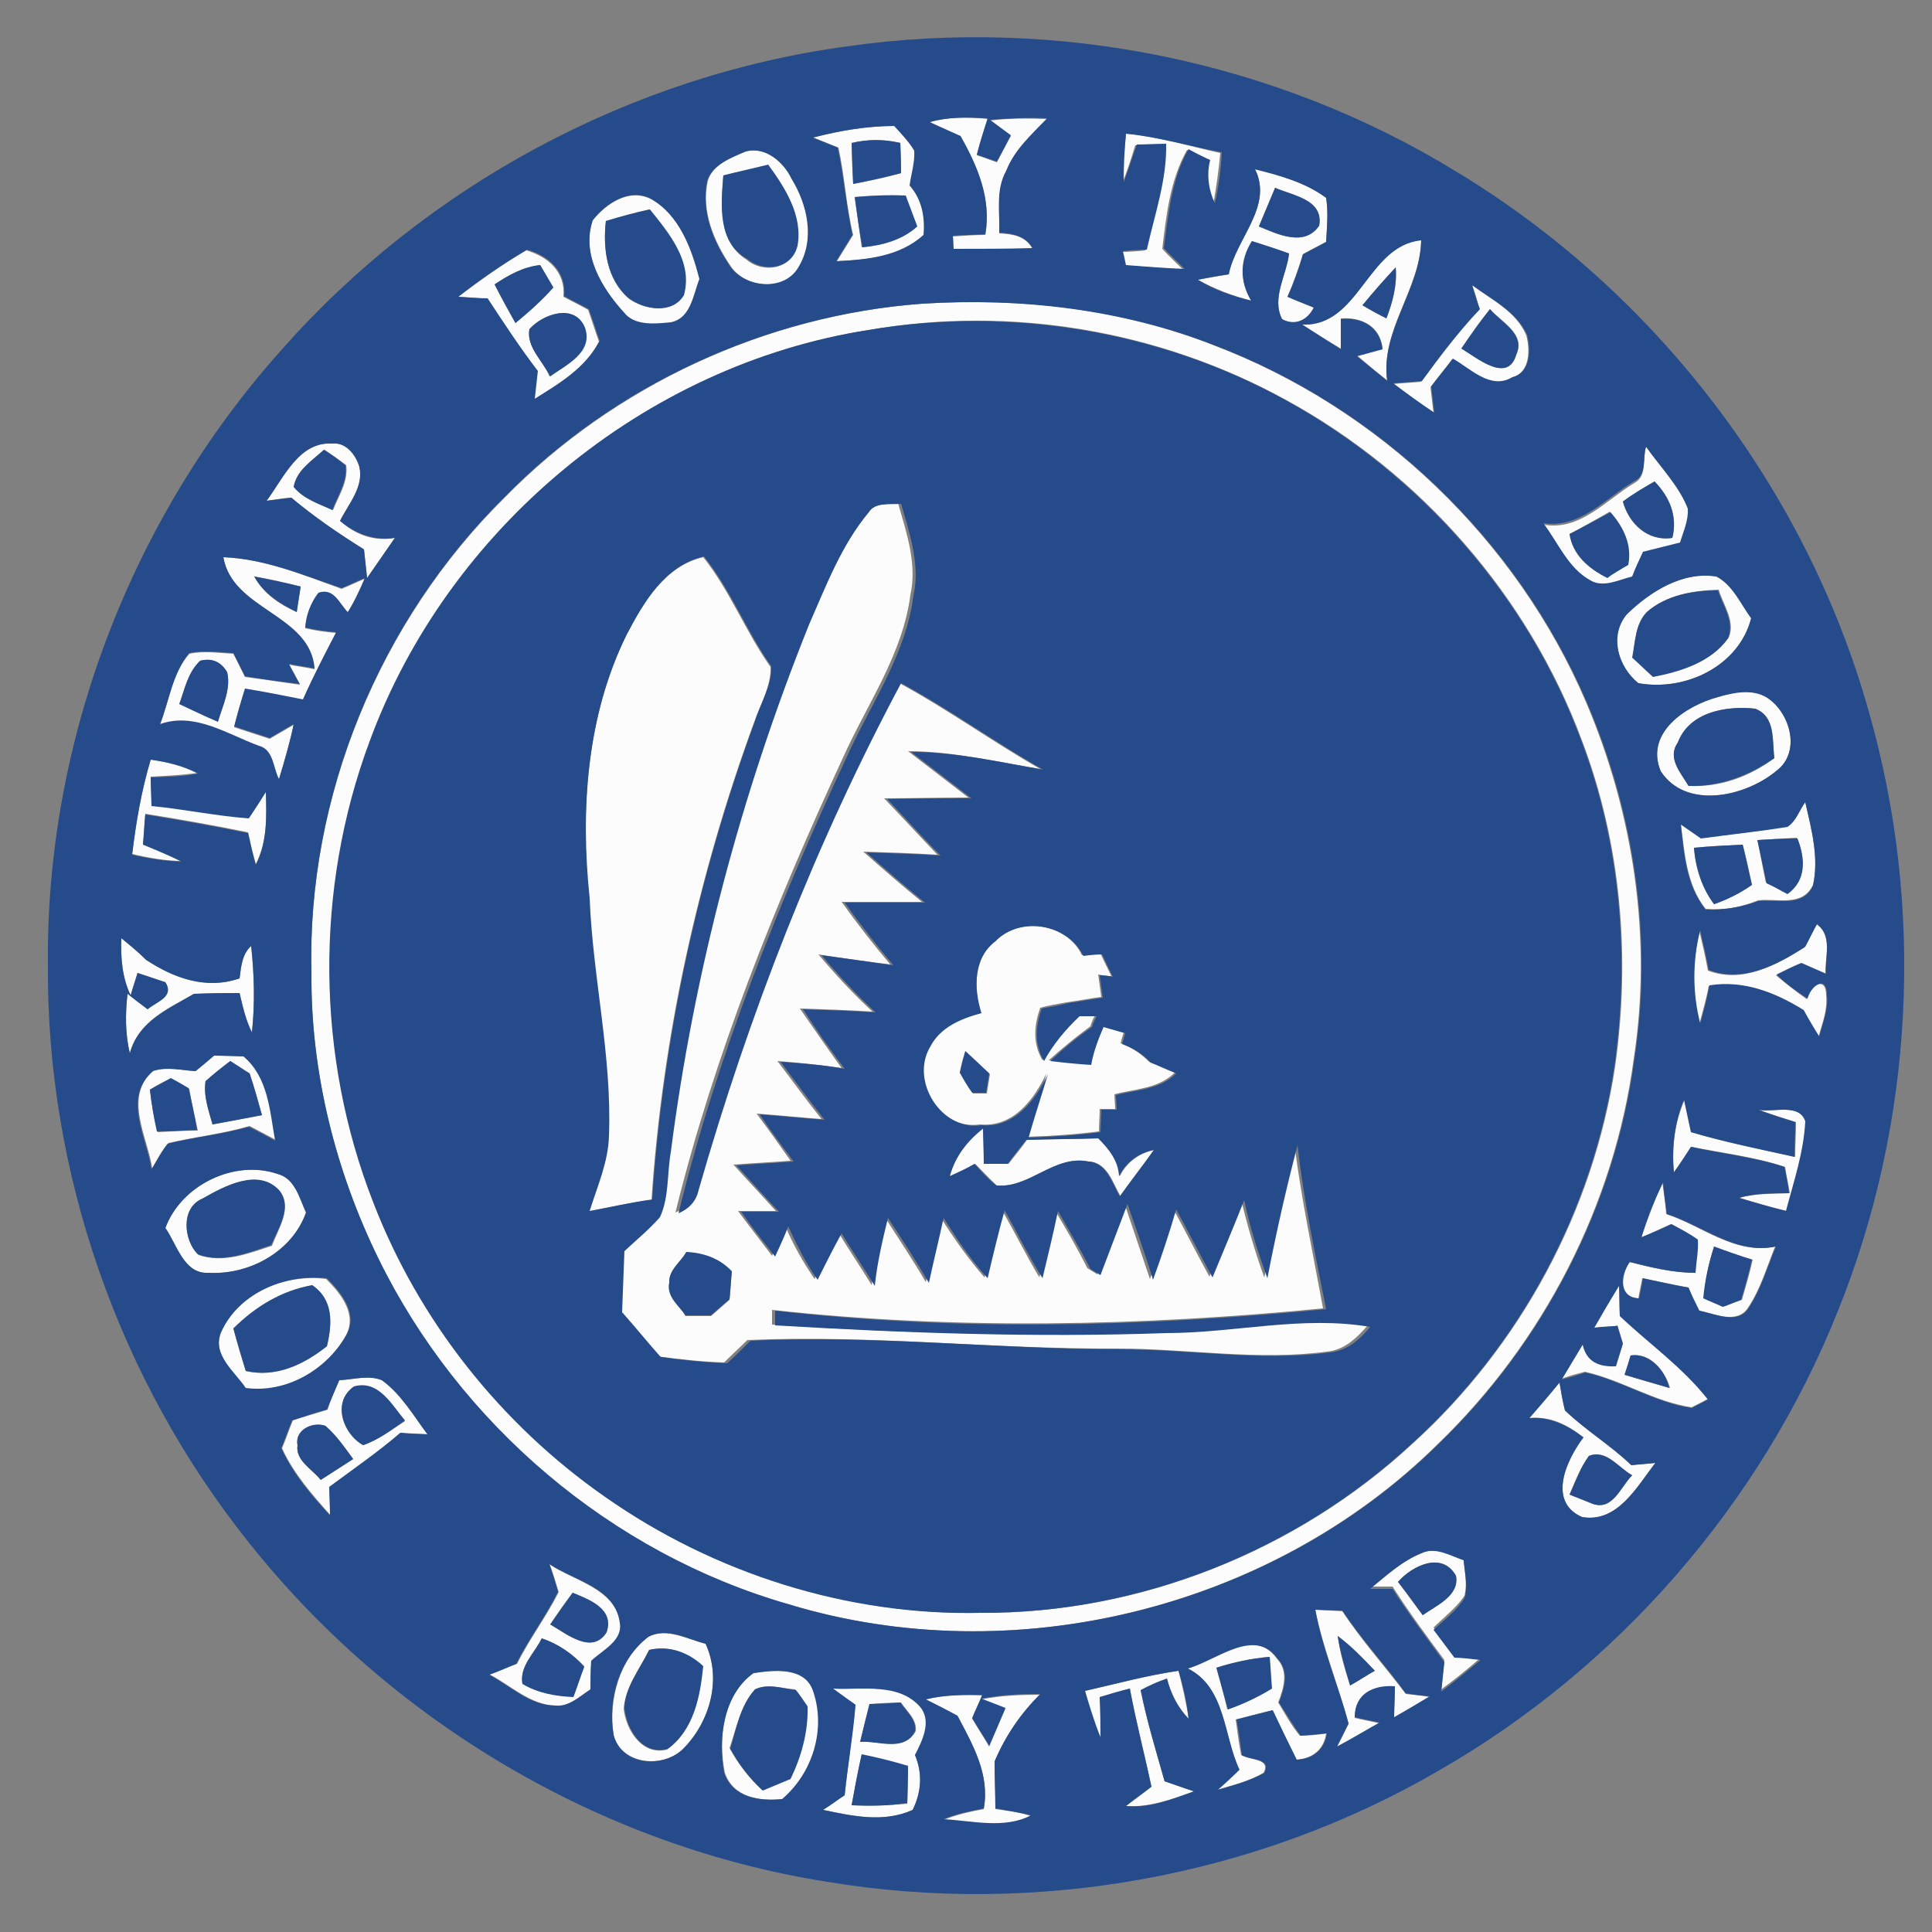<?xml version="1.0" encoding="utf-8"?>
<!-- Generator: Adobe Illustrator 26.0.3, SVG Export Plug-In . SVG Version: 6.00 Build 0)  -->
<svg version="1.1" id="Layer_1" xmlns="http://www.w3.org/2000/svg" xmlns:xlink="http://www.w3.org/1999/xlink" x="0px" y="0px"
	 viewBox="0 0 250 250" style="enable-background:new 0 0 250 250;" xml:space="preserve">
<rect x="0" y="0" width="250" height="250" fill="#808080" stroke="none"/>
<style type="text/css">
	.st0{fill:#FCFCFC;}
	.st1{fill:#264B8B;}
</style>
<g id="_x23_fcfcfcff">
	<path class="st0" d="M120.3,15.8c2.5-0.7,5-0.7,7.5-0.4c-0.5,1.5-1,3.1-1.4,4.7c0.7,0.2,2,0.7,2.6,0.9c0.6-1.1,1.2-2.3,1.8-3.4
		c-0.7-0.5-2-1.5-2.7-2c2.4-0.3,4.9-0.3,7.4-0.2c-2,2.1-4.2,4-5.3,6.8c-1.3,2.5-0.8,5.3-0.9,8c1.7,0.1,3.4,0.3,4.3,2
		c-3.4,0.2-6.8,0.1-10.2,0.1c0-0.4,0-1.3-0.1-1.7c1.4-0.1,2.8-0.2,4.2-0.2c0.8-4.6-1-8.8-3.2-12.7C122.9,17.1,121.6,16.5,120.3,15.8
		z"/>
	<path class="st0" d="M105.2,17.8c3.5-0.9,7-1.5,10.6-1.5c0.9,1,1.8,2,2.6,3.2c0.1,1.5-0.4,3-0.6,4.5c1.6,1.8,2,4.1,1.8,6.4
		c-3.1,2.9-7.3,3.2-11.3,3.4c0.7-1.1,1.4-2.3,2.1-3.4c-0.9-3.7-1.1-7.6-1.9-11.3C107.3,18.6,106.3,18.2,105.2,17.8 M110.2,18.5
		c0,1.8,0.1,3.5,0.2,5.3c2.1-0.4,4.1-0.8,6.2-1.4c0-1.3,0-2.6-0.1-3.9C114.4,18,112.3,18,110.2,18.5 M110.6,25.5
		c0.3,2.2,0.6,4.3,0.9,6.5c2.6-0.2,5.2-0.9,7.1-2.7c-0.5-1.3-1-2.7-1.5-4C115,25.3,112.8,25.3,110.6,25.5z"/>
	<path class="st0" d="M145.7,17.3c4.1,0.3,8.1,1.6,12.2,2.5c-0.2,2.2-0.5,4.4-0.9,6.6c-0.8-1.8-1.1-3.7-0.6-5.6
		c-0.7-0.4-2.1-1.1-2.8-1.4c-2.2,3.9-2.7,8.5-3.2,12.8c0.9,1,1.8,1.8,2.7,2.7c-2.5-0.2-5-0.4-7.6-0.5c-0.1-0.5-0.3-1.3-0.4-1.8
		c0.8,0,2.4-0.1,3.1-0.2c1-4.5,2.6-9,2.5-13.7c-0.9,0-2.8,0.1-3.8,0.1c-0.5,1.6-1,3.3-1.7,4.9C145.3,21.5,145.5,19.4,145.7,17.3z"/>
	<path class="st0" d="M96.5,19.6c2.5-0.7,4.9,1.4,6,3.5c2.1,3.4,3,7.9,0.9,11.5c-1.8,3.2-6.9,2.7-8.8-0.1c-2.2-3.2-3.9-7.2-3-11.1
		C92.2,21.3,94.6,20.4,96.5,19.6 M93.6,22.7c-0.3,3.7-0.7,8.6,3,10.9c2.1,1.8,5.8,1.3,6.5-1.7c0.7-3.9-1.6-7.5-3.8-10.5
		C97.4,21.8,95.5,22.3,93.6,22.7z"/>
	<path class="st0" d="M162.4,21.9c3.2,0.8,6.5,1.7,9.2,3.7c0.3,1.9,0.1,3.8,0,5.7c-1,0.5-2,1-3,1.6c-0.6,1.8-1.2,3.7-2,5.5
		c1.1,0.5,2.3,1,3.4,1.4c-0.8,1.7-2.4,2.5-4.1,1.5c-1.4-2.7,0.6-5.7,0.9-8.5c-1.6-0.5-3.2-1.1-4.8-1.6c-1.5,2.5-1.6,5.2-0.1,7.7
		c-2.4-0.6-4.7-1.5-6.9-2.7c1.3-0.2,2.6-0.5,4-0.7C159.9,30.9,164.8,26.7,162.4,21.9 M162.9,29.3c2.4,1,5.9,2.7,7.8-0.1
		c0.6-3.4-3.5-3.8-5.7-4.9C164.3,26,163.6,27.6,162.9,29.3z"/>
	<path class="st0" d="M76.7,28.5c1.8-2.2,4.8-4.2,7.6-2.7c3.7,2.1,5.3,6.4,6.3,10.4c-0.8,2-1.2,5.1-3.7,5.6
		c-2.1,0.2-4.7,0.5-6.1-1.3C77.8,37.2,75.2,32.9,76.7,28.5 M78.4,28.6c-0.4,3.5,0.1,7.5,2.9,10c2,1.5,5.7,2,7.1-0.4
		c1.2-4.3-1.9-8-4.4-11.1C82.2,27.5,80.3,28.1,78.4,28.6z"/>
	<path class="st0" d="M168.5,42c7.4,0.3,8.4-10.2,15.4-11c-0.1,6.4-5.3,11.7-4.4,18.2c-1.3-1-2.6-2.1-3.9-3.2
		c0.8-0.2,2.5-0.7,3.3-0.9c-0.3-2.9-2.7-4.1-5.4-3.9c0,1,0,2.9,0,3.9C171.8,44.1,170.2,43.1,168.5,42 M176.3,39.5
		c1,0.6,2.1,1.2,3.1,1.7c0.8-2.1,1.4-4.3,1.2-6.6C179.1,36.2,177.7,37.8,176.3,39.5z"/>
	<path class="st0" d="M59.3,38.4c2.8-2.1,5.7-4.2,8.8-6c2.8,0.8,5.1,2.8,4.8,6c1.1,0.6,2.2,1.1,3.2,1.7c0.5,1.4,0.9,2.7,1.4,4.1
		c-1.8,3.5-5.2,5.5-8.4,7.5c0.1-0.9,0.3-2.7,0.4-3.6c-2.3-3-4.4-6.2-6.5-9.4C61.8,38.5,60.6,38.5,59.3,38.4 M64,36.8
		c0.8,1.7,1.8,3.4,2.7,5c1.7-1.4,3.4-2.9,4.9-4.6c-0.4-0.7-1.3-2.2-1.7-2.9C67.7,34.6,65.8,35.6,64,36.8 M68.5,42.6
		c-0.4,2.3,1.8,4.1,2.6,6.1c2.1-1.5,5.6-3.1,4.5-6.3C74.4,39.2,70.2,40.6,68.5,42.6z"/>
	<path class="st0" d="M190.5,36.9c2.5,1.9,5.7,3.4,7,6.5c0.5,1.9,0.5,4.8-1.9,5.5c-2.8,1.7-5.4-1.1-7.7-2.4
		c-0.9,1.2-1.9,2.4-2.8,3.6c0.1,0.8,0.3,2.6,0.4,3.4c-1.8-1.2-3.6-2.5-5.3-3.8c0.9-0.1,2.8-0.2,3.7-0.3c2.4-3.2,4.8-6.4,7.5-9.3
		C191.3,39.2,190.8,37.7,190.5,36.9 M189.1,45.1c2,1.2,6,4.5,7.1,0.8c1.3-2.7-1.9-4.2-3.4-5.9C191.5,41.7,190.3,43.4,189.1,45.1z"/>
	<path class="st0" d="M119.3,39.3c12.8-0.8,25.9,0.6,37.8,5.4c21.3,8.1,39.1,25.1,48.1,46.1c6.2,14.5,8.6,30.7,6.2,46.2
		c-2.5,18.9-11.7,36.7-25.4,49.9c-21.6,21.3-54.9,29.5-84,20.7C79.1,201.1,59.4,184.4,49,163c-5.6-11.5-8.8-24.2-8.7-37
		c-0.6-22.8,8.8-45.6,25-61.6C79.5,49.9,99.1,40.8,119.3,39.3 M112.4,42.7c-29,4.6-54.5,25.8-64.5,53.3c-7.1,19-7,40.6,0.5,59.6
		c6,15.3,16.6,28.7,30,38.1c14.1,9.9,31.3,15.3,48.6,15c20.5,0.1,40.8-8,55.8-21.9c13.9-12.6,23.4-30.1,26.2-48.8
		c2-14.1,0.8-28.8-4.3-42.2c-6.9-18.6-20.8-34.5-38.2-44C150,42.7,130.7,39.5,112.4,42.7z"/>
	<path class="st0" d="M34.5,64.8c2.2-2.9,4.2-7.7,8.5-7.4c1.8-0.2,3,1.5,3.5,3c0.6,2.6-1.4,4.8-2.5,7c2,1.8,4.4,2.7,7.1,2.2
		c-1.2,1.7-2.4,3.5-3.6,5.2c-0.1-0.9-0.3-2.7-0.4-3.7c-3.3-2.1-6.5-4.2-9.4-6.7C36.9,64.4,35.3,64.7,34.5,64.8 M38,63
		c1.3,1.6,3.3,2.2,5.1,3c0.7-1.8,2-3.7,1.7-5.8c-0.9-0.7-1.9-1.4-2.8-2C40.4,59.6,38.4,60.8,38,63z"/>
	<path class="st0" d="M213,57.8c1.9,2.7,4.3,5.1,5.5,8.2c0.1,1.5-0.7,2.9-1,4.4c-1.6,0.4-3.2,0.8-4.8,1.2c-0.4,1-0.9,2.1-1.4,3.2
		c-1.8,0.4-3.7,1.5-5.4,0.5c-2.9-1.6-4.2-4.9-6.1-7.4c4.7,0.8,8-3.2,11.7-5.4C213.2,61.6,212.5,59.3,213,57.8 M210,64.9
		c0.8,2.9,3.2,5.2,6.4,4.7c0.7-2.8-0.3-5.3-2.3-7.3C212.8,63.1,211.4,63.9,210,64.9 M203.1,69.1c0.4,2.7,2.5,4.5,4.8,5.6
		c0.7-0.4,2.1-1.2,2.7-1.7c0.4-2.6-0.6-4.9-2.3-6.8C206.6,67.2,204.8,68.2,203.1,69.1z"/>
	<path class="st0" d="M112.4,66.3c0.8-1.3,2.5-1,3.8-1.2c1.1,3.8,2.5,7.9,1.6,11.9c-1,7.7-5.6,14.1-8.7,21
		c-8.8,19-16.7,38.6-21.7,58.9c1.4-0.6,2.3-1.6,2.6-3c6.5-22.6,15.1-44.8,26.2-65.6c6.3,3.4,12.1,7.6,18.4,11.2
		c-5.7-0.9-11.3-2.3-17.1-2.3c2.6,2,5.2,4,7.8,6c-3.7,0-7.3,0.1-10.9,0.1c2.3,2.4,4.6,4.9,6.9,7.3c-3.2-0.2-6.4-0.3-9.6-0.4
		c2.5,2.2,5,4.4,7.6,6.5c-3.5,0-6.9,0-10.4,0c2,2.8,4.1,5.5,6.3,8.1c-3.1-0.4-6.2-0.8-9.3-1.3c2.2,2.6,4.5,5.1,7,7.4
		c-3.1-0.2-6.2-0.3-9.4-0.4c1.8,2.6,3.6,5.2,5.4,7.7c-2.7-0.4-5.5-0.7-8.3-0.9c1.9,2.5,3.7,5,5.7,7.5c-2.8-0.2-5.6-0.5-8.4-0.7
		c1.5,2,3,4.1,4.4,6.1c-2.5,0.2-4.9,0.3-7.4,0.5c1.8,2,3.7,4,5.5,6c-1.7,0-3.3,0-4.9,0c1.4,1.9,2.9,3.8,4.4,5.8
		c0.6-1.3,1.1-2.6,1.7-3.9c1,2.4,2.3,4.7,3.8,6.9c1-2,2-4,3.1-6c1.4,2.3,2.9,4.5,4.3,6.8c0.4-3,1-5.9,1.7-8.8
		c1.8,2.8,3.6,5.5,5.3,8.4c0.6-2.8,1.3-5.6,1.9-8.4c1.7,2.7,3.6,5.4,5.7,7.8c0.7-2.9,1.4-5.9,2.2-8.8c1.7,2.9,3.2,6,4.9,8.8
		c0.7-2.9,1.3-5.8,2-8.7c1.5,2.5,2.9,4.9,4.2,7.5c0.3,0.2,1,0.6,1.3,0.8c1.2-3.1,2.3-6.1,3.5-9.2c1.1,3.3,2.2,6.5,3.3,9.8
		c1.1-3,2.1-6,3-9.1c1.6,2.9,3.1,5.9,4.7,8.8c1.3-3.3,2.7-6.7,4.1-10c0.8,3.4,1.8,6.8,3,10.1c1.2-5.8,2.4-11.6,3.9-17.2
		c0.9,7.1,2.4,14.1,3.7,21.2c-23.7,2.3-47.6,2.8-71.3,0.2c0,0.5,0,1.4,0,1.9c16.8,1.1,33.7,1.6,50.6,1c8.8,0,17.6-2.3,26.4-0.8
		c-1.4,1.6-3,3.1-5.2,3.3c-9,1.2-18.1-0.4-27.1-0.4c-16,0.1-31.9-1.8-47.9-1.1c-1,1-2,1.9-3,2.9c-2.9-0.1-5.8-0.4-8.6-0.8
		c-1.6-2-3.3-3.9-5-5.8c0.1-2.7,0.2-5.3,0.3-7.9c1.6-1.4,3.2-2.8,4.6-4.4c1.2-2.6,0.9-5.6,1.4-8.4c3-23.4,9.2-46.4,17.9-68.3
		C106.9,75.8,108.8,70.6,112.4,66.3 M86.6,166c-0.3,1.8,1.4,2.9,2.1,4.3c0.8,0,2.5,0,3.3,0c0.8-0.7,1.6-1.4,2.4-2.1
		c0.1-0.9,0.2-2.7,0.3-3.6c-1.5-1.7-3.6-2.4-5.9-2.5C88.1,163.4,86.5,164.4,86.6,166z"/>
	<path class="st0" d="M28.9,72.1c5.3,0.2,10.3,2.3,15.3,4.1c1-0.4,2-0.9,3-1.3c-0.7,1.5-1.4,3-2.2,4.4c-1.1-1.2-1.8-3.3-3.8-2.5
		c-1,1.3-1.6,2.9-1.7,4.5c1.3,0.3,2.7,0.5,4,0.6c-1.5,2.8-3,5.7-4.3,8.7c-2.5-0.5-5-1-7.5-1.4c-0.5,1.6-1,3.2-1.4,4.9
		c1.5,0.5,3,1,4.6,1.5c1-0.6,2.1-1.2,3.1-1.8c-0.5,2.4-1.2,4.7-1.9,7.1c-0.8-1.5-0.6-3.8-2.6-4.3c-4.1-1.5-8.3-4.4-12.8-2.8
		c1.2-3.1,1.6-6.7,3.8-9.2c1.9-0.4,3.8-0.1,5.7,0c0.5,1,1,2,1.5,3c2.4,0.3,4.8,0.7,7.1,1c-0.3-0.7-1-2-1.4-2.6
		c0.8,0.2,2.5,0.4,3.3,0.6C40.1,79.4,30,78.9,28.9,72.1 M32.9,74.6c1.2,2.2,3.2,3.6,5.5,4.6c0.1-0.8,0.4-2.5,0.5-3.3
		C36.9,75.4,34.9,74.9,32.9,74.6 M23.2,91.1c1.7,0.8,3.4,1.5,5,2.3c0.6-2.1,1.7-4.2,1.2-6.4c-0.8-1.4-2-1.8-3.5-1.5
		C24.3,87,23.9,89.2,23.2,91.1z"/>
	<path class="st0" d="M81.1,82.1c2.2-4.2,5-8.9,9.9-10c3.5,4.4,5.5,9.7,8.7,14.2c0.1,2.5-1.3,4.8-2.1,7.1
		c-7.3,19.9-11.9,40.8-13.3,61.9c-2.7,0.3-5.4,0.9-8.1,1.5c0.9-3.2,2.4-6.3,2.5-9.7c0.4-10.4-2.1-20.5-2.5-30.8
		C75.1,104.7,75.9,92.6,81.1,82.1z"/>
	<path class="st0" d="M210.5,79.5c3-3,7.2-5.6,11.6-4.9c2.2,1.1,3.1,3.5,4.5,5.4c-1.6,6.2-8.5,9.5-14.6,8.4
		C209.4,86.3,208.1,82.3,210.5,79.5 M213.1,79.2c-1.5,1.5-1.5,3.8-1.8,5.8c0.9,0.8,1.8,1.7,2.7,2.5c3.6-0.7,7.5-1.9,9.7-5
		c0.9-2.1-0.7-4.2-1.3-6.2C219.1,76.4,215.6,77,213.1,79.2z"/>
	<path class="st0" d="M222.3,90.2c2-0.7,4.5-1.1,6.4,0.1c3,2,4.4,7.1,1.1,9.5c-4,3.3-11.7,5-14.9,0
		C212.8,94.8,218.2,91.3,222.3,90.2 M217.1,96.1c-1.4,2,0.4,3.9,1.4,5.6c4.1,0.2,7.9-1.2,11.1-3.6c-0.3-2.3,0.2-5.4-2.5-6.4
		C223.4,91.3,218.6,92.1,217.1,96.1z"/>
	<path class="st0" d="M19.5,98.3c2.1,0.3,4.2,0.7,6.1,1.7c-2,0.3-4.1,0.4-6.1,0.5c0,0.9,0.1,2.8,0.1,3.7c4.2,0.4,8.4,1.3,12.6,1.6
		c0.6-0.8,1.7-2.5,2.2-3.4c0.1,3.2,0.2,6.5-1.3,9.4c-0.4-1.4-0.7-2.8-1-4.1c-4.4-0.9-8.9-1.7-13.3-2.4c-0.1,1-0.2,3-0.3,3.9
		c1.7,0.7,3.4,1.4,5,2.2c-2.1,0-4.3-0.4-6.4-0.9C17.6,106.4,18.3,102.3,19.5,98.3z"/>
	<path class="st0" d="M233.6,103.8c0.8,3.5,1.8,7.2,1,10.7c-1.4,2.9-4.6,1.7-7.1,2c-2.2,0.9-4.4,1.3-6.8,1.1
		c-2.5-3.2-2.7-7.2-3.2-11c0.9,0.6,1.7,1.2,2.6,1.8c3.7-0.5,7.5-0.8,11.2-1.5C232.4,106.3,232.8,104.9,233.6,103.8 M227.4,108.7
		c0.4,1.8,0.7,3.7,1.1,5.5c0.7,0.3,2,1.1,2.7,1.4c2.5-1.8,2.4-4.6,1.3-7.2C230.9,108.5,229.2,108.6,227.4,108.7 M219.2,109.7
		c0.2,2.6,1.1,5.2,2.6,7.3c1.7-0.6,3.4-1.5,4.9-2.5c-0.4-1.8-0.7-3.5-1.2-5.2C223.4,109.4,221.3,109.5,219.2,109.7z"/>
	<path class="st0" d="M128.8,121.8c3.2-3.3,9.3-2.3,11.2,1.8c0.6-0.1,1.8-0.1,2.4-0.2c0.5,1,0.9,1.9,1.4,2.9c-0.4,0-1.2-0.1-1.7-0.2
		c0.1,0.7,0.3,2.1,0.4,2.9c-1.5,0.2-3,0.5-4.5,0.7c-1.1,0.2-2.3,0.4-3.4,0.7c-0.8,2.3-1,4.6,0.3,6.8c1.2-2.2,2.8-4.1,4.6-5.8
		c0.6,0,1.7,0,2.2,0c-0.2,0.3-0.5,1-0.6,1.4c-1.9,1.4-3.6,2.8-5.4,4.4c1.8,0.2,3.6,0.4,5.3,0.5c0.3-1.7,0.9-3.3,1.6-4.9
		c0.7,0.2,2.1,0.6,2.8,0.8c-0.1,0.3-0.3,1-0.4,1.4c1.4,0.5,2.6,1.3,3.7,2.4c1.1,0.5,2.2,1,3.3,1.4c-2.1,2.1-5.2,2.1-7.8,2.8
		c0,0.5,0.1,1.4,0.1,1.9c-0.5,0-1.5,0-2,0c0,0.7-0.1,2.2-0.1,2.9c-3.1,0.4-6.2,0.6-9.3,0.7c0.9-2.7,1.8-5.4,2.5-8.2
		c-1.6,3.4-4.3,7-8.6,6.6c-5.3,0.8-9.3-5.8-6.6-10.2c1.3-2.5,4-3.6,6.6-4.3C126.1,127.9,125.9,124,128.8,121.8 M124.2,138.8
		c0.5,0.9,1.1,1.8,1.7,2.7c0.4,0,1.3,0,1.8,0c0.1-0.6,0.3-1.9,0.4-2.5c-1-1-2.1-2-3.1-2.9C124.6,136.7,124.3,138.1,124.2,138.8z"/>
	<path class="st0" d="M235.1,119.6c2.1,1.5,1,4.3,1.1,6.5c-1.1-0.5-2.1-0.9-3.2-1.4c-0.8,0.4-2.4,1.2-3.2,1.5c1.3,1.1,2.6,2.1,4,3.1
		c0.4-1.8,2.5-3.1,2.5-0.5c0.2,1.9-0.5,3.6-1,5.4c-0.7-1.1-1.3-2.3-2-3.4c-3.7-2.4-7.8-4-12.2-3.2c-0.3,1.7-0.8,3.3-1.2,4.9
		c-1-3.9-0.9-8.1,0-12c0.4,1.7,0.8,3.4,1.1,5.1c4.5,1.7,8.8-0.7,12.5-3C233.9,121.8,234.7,120.3,235.1,119.6z"/>
	<path class="st0" d="M15.7,121.4c1.1,0.9,2.2,1.8,3.2,2.8c3.6,2.3,7.8,3.9,12.1,2.4c0.2-1.5,0.3-3.1,1.5-4.2
		c0.4,3.7,0.5,7.5,0.1,11.2c-0.8-1.6-1.2-3.3-1.6-5.1c-2,0-3.9,0.1-5.9,0.1c-3.3,1.9-7.2,3.5-8.3,7.7c-0.6-2.5-0.6-5.1-0.3-7.7
		c0.7,0.5,2,1.5,2.6,2c1.1-1,3.5-1.6,2.3-3.5c-1.2-0.4-2.4-0.8-3.6-1.2c-0.2,0.7-0.7,2.1-0.9,2.9C15.8,126.5,15.6,123.9,15.7,121.4z
		"/>
	<path class="st0" d="M25.3,138.6c0.8-0.7,1.7-1.4,2.5-2.1c0.9,0,2.8,0.1,3.8,0.1c3.2,2.8,3.4,7.1,4.1,10.9
		c-1.1-0.6-2.3-1.2-3.4-1.8c-3.4,1-7,1.4-10.5,2.2c-0.9,1-1.5,2.2-2.1,3.3c-0.6-4.1-3.8-9.3,0.2-12.7
		C21.6,138,23.5,138.5,25.3,138.6 M26.6,139.9c-0.3,1.9,0.4,3.8,0.9,5.6c2.1-0.4,4.2-0.8,6.4-1.2c-0.5-1.8-1-3.6-1.6-5.4
		c-0.6-0.4-1.8-1.2-2.5-1.6C28.7,138.2,27.6,139,26.6,139.9 M19.4,141c0.2,1.8,0.5,3.7,1,5.5c1.7-0.1,3.4-0.2,5.2-0.2
		c-0.4-1.8-0.8-3.6-1.1-5.4c-0.6-0.3-1.8-1-2.3-1.3C21.4,139.8,20,140.6,19.4,141z"/>
	<path class="st0" d="M216.6,151.7c-0.3-3.2,0.1-6.5,1.4-9.4c0.3,1.4,0.7,2.8,0.9,4.2c4.4,1.3,8.9,2.2,13.4,3.2c0-1.5,0.1-3,0.1-4.5
		c-1.6-0.5-3.2-1-4.8-1.6c1.9,0.4,5.3-0.9,6.1,1.5c-0.2,4-1.5,7.8-2.5,11.6c-2.1-0.5-4.1-1.1-6.1-1.7c2.1-0.6,4.3-0.5,6.5-0.6
		c-0.1-0.8-0.5-2.5-0.6-3.4c-3.9-1.3-8.1-1.8-12.1-2.6C218.1,149.5,217.4,150.6,216.6,151.7z"/>
	<path class="st0" d="M122.9,152.2c0.7-2.6,2.3-4.6,4.4-6.2c0,1.6,0.1,3.1,0.1,4.6c1,0,2.1,0,3.1,0c0.8-1,1.6-2,2.4-3.1
		c3.1-0.1,6.2-0.1,9.3-0.2c1.4,1.4,2.6,2.9,2.7,4.9c0.9-1.8,2.5-3,4.5-3.4c-1.4,2-3,4-4.4,6c-1-1.7-1.7-4.4-4.1-4.5
		c-4.4-0.9-7.6,3.5-11.9,3.1c-1-0.9-1.9-1.9-2.8-2.8C125.1,151.2,124,151.7,122.9,152.2z"/>
	<path class="st0" d="M21.4,158.9c2.1-5.6,8.9-8.9,14.5-7c2.3,0.6,2.9,3.2,3.7,5c-1.8,5.1-7.4,8.1-12.6,7.8
		C23.7,164.9,22.9,161.1,21.4,158.9 M26.2,155.1c-2.9,1.2-2.4,5.4-0.5,7.3c3.2,1.1,6.5-0.2,9.5-1.2c0.8-2.2,2.7-4.9,1-7.1
		C33.4,151.1,29,153.5,26.2,155.1z"/>
	<path class="st0" d="M212.4,160.1c0.8-2.4,1.7-4.8,2.7-7.1c0.2,1.3,0.4,2.7,0.5,4.1c4.6,1.5,8.9,5.3,14.1,4.2
		c-1.1,2.7-1.9,5.5-3.5,7.9c-1.4,2.2-4.4,0.8-6.4,0.4c-0.5-1-0.9-2-1.4-3c-2-0.4-3.9-0.8-5.9-1.2c-0.1,0.7-0.4,1.9-0.5,2.6
		c-2.8,0-2.5-3-1.2-4.7c2.8,0.7,5.6,1.4,8.5,1.4c0.1-1.4,0.4-2.8,0.3-4.3c-1.1-0.7-2.3-1.3-3.4-2C214.9,159,213.6,159.6,212.4,160.1
		 M221.8,161.3c-0.7,2.2-1.2,4.4-1.3,6.7c0.6,0.3,1.9,0.8,2.5,1.1c0.6-0.2,1.8-0.7,2.4-0.9c0.5-1.7,1-3.4,1.4-5.2
		C225.1,162.5,223.4,161.9,221.8,161.3z"/>
	<path class="st0" d="M28.6,172.4c2.2-5.1,8.3-7.6,13.6-6.9c1.9,1.9,4.1,4.6,2.5,7.4c-2.5,4.5-7.8,7.5-13,6.8
		C30.4,177.5,27.4,175.4,28.6,172.4 M30.2,171.9c0.5,1.9,1,3.7,1.6,5.5c3.9,0.9,7.5-0.9,10.5-3.2c0.7-2.9,0.8-6-1.9-7.9
		C36.5,167.1,33.1,169.1,30.2,171.9z"/>
	<path class="st0" d="M206.3,171.8c1.1-1.8,2.1-3.7,3.2-5.5c0,1,0,2.9,0.1,3.9c3.8,3.6,8.2,6.7,11.4,10.8c-0.5,0.3-1.5,0.8-2.1,1.1
		c-4.8-0.7-9-3.5-13.8-4.6c-0.8,0.2-2.3,0.6-3,0.9c0.9-1.5,1.8-3,2.7-4.5c0.5,2.3,2.2,2.9,4.3,2.8c0.2-0.7,0.7-2.2,0.9-2.9
		c-0.2-0.6-0.5-1.7-0.7-2.3C208.5,171.7,207,171.8,206.3,171.8 M211,175.4c-0.2,0.6-0.5,1.9-0.7,2.5c1.9,0.6,3.8,1.2,5.8,1.7
		C215.5,177.4,213.5,175,211,175.4z"/>
	<path class="st0" d="M43.9,178.6c1.9-0.1,3.8-0.7,5.6,0c2.6,1.7,4.1,4.6,5.9,7c-0.9-0.1-2.7-0.1-3.5-0.2c-2.9,2.5-6.1,4.7-9.2,7
		c0,1.2,0.1,2.4,0.1,3.7c-2.4-2.7-4.8-5.4-6.3-8.7c0.5-1.2,0.9-2.4,1.4-3.6c1.5-0.5,3-0.9,4.5-1.4C42.8,181.1,43.4,179.8,43.9,178.6
		 M47,187c2-0.7,3.7-2,5.4-3.1c-1.7-2.1-3.4-5.3-6.6-4.4C42.9,181.4,44.4,185.6,47,187 M38.5,187c-0.3,2,1.9,3.1,3,4.5
		c1.4-0.9,2.8-1.8,4.2-2.7c-1.1-1.5-2.2-3.1-3.6-4.3C40.5,184,38.1,185,38.5,187z"/>
	<path class="st0" d="M197.9,183.5c1.3-1.5,2.6-3.1,3.9-4.6c0.2,1.2,0.4,2.4,0.7,3.6c2.7,2.6,5.9,4.5,8.6,7.1
		c0.8-0.1,2.4-0.2,3.1-0.3c-2.4,3.1-4.9,7.8-9.5,7c-4.5-2-2-7.4,0.2-10.3C202.9,184.4,200.6,183.2,197.9,183.5 M205.6,188.4
		c-1.1,1.5-1.8,3.3-2.5,5c0.7,0.3,2.2,0.9,3,1.2c2.6,0.9,3.6-2.2,5.1-3.7C209.4,189.9,207.9,187.5,205.6,188.4z"/>
	<path class="st0" d="M183.9,201c1.8-0.9,3.7,0.2,5.5,0.6c0.1,1.6,0.5,3.3,0.1,4.9c-1.1,1.6-2.7,2.8-4,4.1c0.9,1.2,1.8,2.4,2.7,3.6
		c0.9,0.1,2.6,0.2,3.4,0.3c-1.6,1.4-3.3,2.8-5.1,4.1c0.1-0.9,0.3-2.8,0.4-3.8c-2.3-3.1-4.6-6.2-6.7-9.5c-0.7,0-2.2,0-2.9,0
		C179.4,203.9,181.4,202,183.9,201 M180.9,204.7c1.1,1.4,2.1,2.9,3.2,4.3c1.7-1.3,4.8-2.5,4.3-5.1
		C186.6,200.7,182.8,202.6,180.9,204.7z"/>
	<path class="st0" d="M71.1,202.4c3.2,2.2,8.4,3.1,9.2,7.6c0.4,2.4-2.2,3.6-3.7,4.9c0,1.2,0,2.5-0.1,3.7c-1.4,0.9-2.7,2.4-4.6,2.1
		c-3.3-0.1-5.8-2.6-8.5-4c1.2-0.5,2.3-1,3.5-1.4c1.6-3.2,3.8-6.1,5.4-9.3C71.9,204.8,71.6,203.6,71.1,202.4 M71.2,210.2
		c2.1,1.2,5.5,4,7.3,1c1-3.1-2.3-4.2-4.4-5.1C73.1,207.4,72.1,208.8,71.2,210.2 M70.1,212c-0.9,1.9-2.9,3.6-2.5,5.8
		c2,1.2,4.3,1.6,6.6,1.7c0.4-1.3,0.9-2.6,1.4-3.9C74.1,214,72.2,212.7,70.1,212z"/>
	<path class="st0" d="M170.2,208.3c1.2,0.1,2.3,0.1,3.5,0.2c2.5,3.8,5.5,7.1,8.2,10.7c1,0.1,2.1,0.2,3.1,0.4
		c-1.5,0.9-3.1,1.8-4.6,2.7c0-1,0.1-3,0.1-4c-2.7-0.3-5.2,0.9-5.2,4c0.8,0.2,2.4,0.5,3.2,0.7c-1.8,1.1-3.6,2.1-5.5,3.1
		c0.5-1,1-2,1.5-3C173.2,218.1,171.2,213.3,170.2,208.3 M173.1,211.7c0.3,2.2,0.9,4.3,1.6,6.4c1.1-0.6,2.1-1.3,3.2-1.9
		C176.4,214.6,174.9,213,173.1,211.7z"/>
	<path class="st0" d="M83.9,211.8c2.4-1.2,5,0.3,7.4,0.9c2.1,4.6,0.6,10-2.8,13.5c-2.6,2.7-8.1,2.2-9.1-1.7
		C78.7,219.9,80.2,214.6,83.9,211.8 M84,213.5c-1.2,2.4-3.1,4.8-3.3,7.6c0.3,2.8,2.4,6.1,5.6,5.3c3.4-2.4,4.3-6.8,4.6-10.7
		C89,213.8,86.6,212.9,84,213.5z"/>
	<path class="st0" d="M153.7,215.9c3.6-1.1,8.5-5.5,11.5-1.3c1.6,1.7,0.9,3.8,0.2,5.7c0.9,1.5,1.7,3,2.8,4.3c1.1,0,2.3-0.1,3.4-0.3
		c-0.3,2.1-1.8,3.3-3.9,3.4c-1.1-2.1-2.1-4.2-3.1-6.4c-1.6,0.4-3.1,0.8-4.7,1.2c0.2,1.5,0.4,3,0.7,4.6c1.1,0.7,3.9,0.4,2.9,2.3
		c-1.9,1.1-4,1.6-6,2.2c0.7-0.7,2.1-2,2.8-2.6C158.4,224.6,158.6,218.4,153.7,215.9 M157.4,215.8c0.5,1.8,1,3.6,1.4,5.4
		c2-0.7,3.9-1.6,5.7-2.7c-0.1-1-0.2-3-0.3-4.1C161.9,214.6,159.7,215.1,157.4,215.8z"/>
	<path class="st0" d="M97.5,216.5c2.7-0.4,6.6-0.8,7.8,2.3c1.7,5-0.1,10.6-4,14c-3,0.3-6.4-0.2-7.5-3.4
		C92.9,225,93.5,219.3,97.5,216.5 M97.7,218.6c-1.9,2.1-2.4,5-3.3,7.6c1.1,2,2.5,3.9,4.2,5.4c1.2-0.5,2.4-1,3.6-1.5
		c1.4-3,2.3-6.1,2.2-9.4c-0.4-0.5-1.1-1.6-1.5-2.1C101.2,218.5,99.4,217.8,97.7,218.6z"/>
	<path class="st0" d="M140.4,218.8c4-0.9,8-2,12.1-2.6c0.5,2,1,4.1,1.3,6.2c-1.4-1.5-2.3-3.3-2.8-5.2c-1.1,0.5-2.3,1-3.4,1.5
		c0.8,4,2,7.9,3.1,11.8c1.3,0.4,2.6,0.8,3.8,1.3c-2.8,1-5.8,2.1-8.8,1.9c1.1-0.8,2.2-1.6,3.3-2.5c-0.9-4.2-2-8.4-2.8-12.7
		c-1.3,0.4-2.6,0.8-3.9,1.1c0.1,1.7,0.1,3.5,0.1,5.2C141.5,222.9,140.9,220.9,140.4,218.8z"/>
	<path class="st0" d="M107.8,218.5c3.8,0.2,8.5-0.9,11.3,2.4c1.6,1.9,0.3,4.4-0.7,6.2c1,2.4,0.9,4.8-0.3,7.1
		c-3.7,1.7-7.7,0.8-11.6,0c0.9-0.6,1.8-1.3,2.8-1.9c0.4-3.9,1-7.8,1.4-11.7C110,220.1,108.5,219.1,107.8,218.5 M111.3,225.4
		c2.4-0.2,5.8,1.3,7.2-1.4c0.2-1.5-1.2-2.6-1.9-3.7c-1,0-3,0.1-4,0.2C112.1,222.1,111.7,223.8,111.3,225.4 M110.2,233.6
		c2.4,0.1,4.8,0,7.2-0.2c0.1-1.6,0.1-3.2,0.1-4.8c-2-0.6-4-1.1-6-1.5C111,229.3,110.6,231.4,110.2,233.6z"/>
	<path class="st0" d="M119.8,219.9c2.4-0.6,4.9-0.6,7.3-0.5c-0.4,1-0.9,2-1.3,3c0.7,1.2,1.5,2.4,2.2,3.6c0.7-1.6,1.4-3.3,2.1-4.9
		c-0.8-0.3-2.3-0.9-3.1-1.2c2.5-0.5,5.1-0.6,7.6-0.6c-2.6,2.5-4.5,5.4-5.9,8.7c0,2,0.1,4,0.1,6.1c1.6,0.2,3.1,0.4,4.6,0.9
		c-3.4,1.9-7.6,0.7-11.3,0.5c1.7-0.7,3.5-1.1,5.2-1.4c0.8-4.4-1.4-8.3-3.4-12C122.6,221.3,121.2,220.6,119.8,219.9z"/>
</g>
<g id="_x23_264b8bff">
	<path class="st1" d="M109.6,6c27.2-3.9,55.6,1.9,79,16.3c25.6,15.5,45.1,40.9,53.2,69.7c7.3,25.4,5.9,53.2-4,77.7
		c-9.9,24.8-28.4,46.1-51.6,59.4c-23.7,13.8-52.2,18.9-79.2,14.4c-29.2-4.6-56.4-20.7-74.8-43.9c-16.8-21-26.2-47.8-26-74.7
		C5.9,95.9,17,67,36.4,45.3C55.1,24.1,81.5,9.8,109.6,6 M120.3,15.8c1.3,0.6,2.7,1.2,4,1.8c2.2,3.9,4,8.1,3.2,12.7
		c-1.4,0.1-2.8,0.1-4.2,0.2c0,0.4,0,1.3,0.1,1.7c3.4,0,6.8,0,10.2-0.1c-0.9-1.6-2.6-1.9-4.3-2c0.1-2.7-0.5-5.5,0.9-8
		c1.1-2.8,3.3-4.7,5.3-6.8c-2.5-0.1-4.9,0-7.4,0.2c0.7,0.5,2,1.5,2.7,2c-0.6,1.1-1.2,2.3-1.8,3.4c-0.7-0.2-2-0.7-2.6-0.9
		c0.4-1.6,0.9-3.1,1.4-4.7C125.2,15.2,122.7,15.1,120.3,15.8 M105.2,17.8c1,0.4,2.1,0.9,3.2,1.3c0.8,3.7,1.1,7.6,1.9,11.3
		c-0.7,1.1-1.4,2.3-2.1,3.4c4-0.2,8.2-0.6,11.3-3.4c0.2-2.3-0.2-4.6-1.8-6.4c0.2-1.5,0.7-3,0.6-4.5c-0.7-1.2-1.7-2.2-2.6-3.2
		C112.2,16.3,108.7,16.9,105.2,17.8 M145.7,17.3c-0.2,2.1-0.3,4.2-0.3,6.3c0.6-1.6,1.1-3.2,1.7-4.9c0.9,0,2.8-0.1,3.8-0.1
		c0.1,4.7-1.5,9.2-2.5,13.7c-0.8,0-2.4,0.1-3.1,0.2c0.1,0.4,0.3,1.3,0.4,1.8c2.5,0.2,5.1,0.4,7.6,0.5c-0.9-0.9-1.9-1.8-2.7-2.7
		c0.6-4.4,1-9,3.2-12.8c0.7,0.4,2.1,1.1,2.8,1.4c-0.5,1.9-0.2,3.9,0.6,5.6c0.5-2.2,0.8-4.4,0.9-6.6
		C153.8,18.9,149.8,17.7,145.7,17.3 M96.5,19.6c-1.9,0.8-4.3,1.7-5,3.8c-0.8,4,0.8,7.9,3,11.1c2,2.8,7,3.2,8.8,0.1
		c2.2-3.6,1.2-8.1-0.9-11.5C101.4,21,99.1,18.9,96.5,19.6 M162.4,21.9c2.4,4.8-2.5,9-3.4,13.6c-1.3,0.2-2.7,0.4-4,0.7
		c2.1,1.3,4.4,2.1,6.9,2.7c-1.5-2.5-1.5-5.2,0.1-7.7c1.6,0.5,3.2,1,4.8,1.6c-0.3,2.8-2.3,5.7-0.9,8.5c1.7,0.9,3.3,0.1,4.1-1.5
		c-1.1-0.5-2.3-0.9-3.4-1.4c0.8-1.8,1.5-3.6,2-5.5c1-0.5,2-1,3-1.6c0.1-1.9,0.3-3.8,0-5.7C168.9,23.6,165.6,22.7,162.4,21.9
		 M76.7,28.5c-1.5,4.4,1.2,8.8,4,11.9c1.4,1.8,4.1,1.5,6.1,1.3c2.6-0.5,2.9-3.6,3.7-5.6c-1-3.9-2.6-8.3-6.3-10.4
		C81.4,24.3,78.4,26.3,76.7,28.5 M168.5,42c1.7,1.1,3.3,2.1,5,3.2c0-1,0-2.9,0-3.9c2.7-0.3,5.1,1,5.4,3.9c-0.8,0.2-2.5,0.7-3.3,0.9
		c1.3,1.1,2.6,2.1,3.9,3.2c-0.9-6.5,4.3-11.8,4.4-18.2C176.9,31.8,175.9,42.3,168.5,42 M59.3,38.4c1.3,0.1,2.5,0.2,3.8,0.2
		c2.1,3.2,4.2,6.4,6.5,9.4c-0.1,0.9-0.3,2.7-0.4,3.6c3.2-2,6.6-4,8.4-7.5c-0.5-1.4-0.9-2.7-1.4-4.1c-1.1-0.6-2.2-1.1-3.2-1.7
		c0.3-3.2-2-5.2-4.8-6C65,34.2,62.1,36.2,59.3,38.4 M190.5,36.9c0.2,0.8,0.7,2.3,1,3.1c-2.8,2.9-5.2,6.1-7.5,9.3
		c-0.9,0.1-2.8,0.2-3.7,0.3c1.7,1.3,3.5,2.6,5.3,3.8c-0.1-0.9-0.3-2.6-0.4-3.4c0.9-1.2,1.9-2.4,2.8-3.6c2.3,1.3,4.9,4.1,7.7,2.4
		c2.4-0.6,2.4-3.5,1.9-5.5C196.2,40.3,193.1,38.8,190.5,36.9 M119.3,39.3c-20.2,1.5-39.8,10.5-54,25c-16.2,16-25.6,38.8-25,61.6
		c-0.1,12.8,3.1,25.6,8.7,37c10.5,21.4,30.1,38.1,53.1,44.7c29,8.8,62.4,0.6,84-20.7c13.7-13.2,22.9-31,25.4-49.9
		c2.4-15.6,0-31.8-6.2-46.2c-9-21-26.8-38-48.1-46.1C145.1,40,132.1,38.5,119.3,39.3 M34.5,64.8c0.8-0.1,2.4-0.3,3.2-0.4
		c3,2.5,6.2,4.7,9.4,6.7c0.1,0.9,0.3,2.7,0.4,3.7c1.2-1.7,2.4-3.5,3.6-5.2C48.5,70,46,69.1,44,67.4c1.1-2.2,3.1-4.4,2.5-7
		c-0.4-1.5-1.7-3.2-3.5-3C38.7,57.1,36.7,61.8,34.5,64.8 M213,57.8c-0.5,1.5,0.2,3.7-1.6,4.5c-3.7,2.2-6.9,6.1-11.7,5.4
		c1.9,2.5,3.2,5.8,6.1,7.4c1.7,1,3.7-0.1,5.4-0.5c0.4-1.1,0.9-2.1,1.4-3.2c1.6-0.4,3.2-0.8,4.8-1.2c0.4-1.4,1.1-2.8,1-4.4
		C217.3,62.9,214.9,60.5,213,57.8 M28.9,72.1c1.2,6.9,11.3,7.4,11.8,14.4c-0.8-0.2-2.5-0.4-3.3-0.6c0.3,0.7,1,2,1.4,2.6
		c-2.4-0.3-4.8-0.6-7.1-1c-0.5-1-1-2-1.5-3c-1.9-0.1-3.8-0.4-5.7,0c-2.2,2.6-2.6,6.2-3.8,9.2c4.5-1.6,8.7,1.3,12.8,2.8
		c1.9,0.5,1.8,2.8,2.6,4.3c0.7-2.3,1.4-4.7,1.9-7.1c-1.1,0.6-2.1,1.2-3.1,1.8c-1.5-0.5-3-1-4.6-1.5c0.4-1.6,0.9-3.3,1.4-4.9
		c2.5,0.4,5,0.9,7.5,1.4c1.3-2.9,2.8-5.8,4.3-8.7c-1.3-0.1-2.7-0.3-4-0.6c0.1-1.6,0.7-3.2,1.7-4.5c2-0.7,2.7,1.4,3.8,2.5
		c0.9-1.4,1.6-2.9,2.2-4.4c-1,0.4-2,0.9-3,1.3C39.2,74.4,34.2,72.3,28.9,72.1 M210.5,79.5c-2.3,2.8-1.1,6.8,1.5,8.9
		c6.1,1.1,13-2.2,14.6-8.4c-1.4-1.9-2.4-4.3-4.5-5.4C217.7,73.9,213.5,76.6,210.5,79.5 M222.3,90.2c-4.1,1.1-9.5,4.6-7.4,9.6
		c3.3,5,10.9,3.3,14.9,0c3.3-2.4,1.9-7.5-1.1-9.5C226.8,89.1,224.4,89.6,222.3,90.2 M19.5,98.3c-1.2,4-1.9,8.1-2.4,12.3
		c2.1,0.5,4.2,0.8,6.4,0.9c-1.6-0.8-3.3-1.5-5-2.2c0.1-1,0.2-2.9,0.3-3.9c4.4,0.7,8.9,1.5,13.3,2.4c0.3,1.4,0.6,2.8,1,4.1
		c1.5-2.9,1.4-6.2,1.3-9.4c-0.5,0.8-1.6,2.5-2.2,3.4c-4.2-0.3-8.4-1.2-12.6-1.6c0-0.9-0.1-2.8-0.1-3.7c2-0.1,4.1-0.1,6.1-0.5
		C23.7,99.1,21.6,98.6,19.5,98.3 M233.6,103.8c-0.8,1.1-1.2,2.5-2.3,3.2c-3.7,0.6-7.5,1-11.2,1.5c-0.9-0.6-1.7-1.2-2.6-1.8
		c0.4,3.8,0.7,7.9,3.2,11c2.3,0.1,4.6-0.3,6.8-1.1c2.5-0.3,5.8,0.9,7.1-2C235.4,111,234.4,107.3,233.6,103.8 M235.1,119.6
		c-0.4,0.7-1.1,2.2-1.5,2.9c-3.7,2.4-8.1,4.7-12.5,3c-0.3-1.7-0.7-3.4-1.1-5.1c-1,3.9-1,8.1,0,12c0.5-1.6,0.9-3.3,1.2-4.9
		c4.4-0.7,8.5,0.9,12.2,3.2c0.6,1.1,1.3,2.3,2,3.4c0.5-1.8,1.2-3.5,1-5.4c0-2.5-2-1.3-2.5,0.5c-1.4-0.9-2.8-1.9-4-3.1
		c0.8-0.4,2.4-1.2,3.2-1.5c1.1,0.5,2.1,0.9,3.2,1.4C236.1,123.9,237.2,121.1,235.1,119.6 M15.7,121.4c-0.1,2.5,0.1,5.1,1.2,7.4
		c0.2-0.7,0.7-2.2,0.9-2.9c1.2,0.4,2.4,0.8,3.6,1.2c1.2,1.9-1.1,2.5-2.3,3.5c-0.7-0.5-2-1.5-2.6-2c-0.3,2.6-0.3,5.2,0.3,7.7
		c1.1-4.1,4.9-5.7,8.3-7.7c2-0.1,3.9-0.1,5.9-0.1c0.4,1.7,0.8,3.5,1.6,5.1c0.4-3.7,0.3-7.5-0.1-11.2c-1.2,1.1-1.3,2.7-1.5,4.2
		c-4.3,1.5-8.5,0-12.1-2.4C17.9,123.2,16.8,122.3,15.7,121.4 M25.3,138.6c-1.8-0.1-3.7-0.6-5.5,0c-4,3.4-0.8,8.6-0.2,12.7
		c0.7-1.1,1.3-2.3,2.1-3.3c3.5-0.9,7.1-1.2,10.5-2.2c1.2,0.6,2.3,1.2,3.4,1.8c-0.7-3.9-0.9-8.2-4.1-10.9c-0.9,0-2.8-0.1-3.8-0.1
		C27,137.2,26.2,137.9,25.3,138.6 M216.6,151.7c0.8-1.1,1.5-2.2,2.2-3.3c4,0.9,8.2,1.3,12.1,2.6c0.2,0.8,0.5,2.5,0.6,3.4
		c-2.2,0-4.4,0-6.5,0.6c2,0.6,4.1,1.2,6.1,1.7c1-3.8,2.3-7.6,2.5-11.6c-0.8-2.4-4.2-1.1-6.1-1.5c1.6,0.6,3.2,1.1,4.8,1.6
		c0,1.5-0.1,3-0.1,4.5c-4.5-1-9-1.9-13.4-3.2c-0.3-1.4-0.6-2.8-0.9-4.2C216.7,145.2,216.3,148.5,216.6,151.7 M21.4,158.9
		c1.5,2.1,2.4,6,5.6,5.8c5.2,0.3,10.8-2.7,12.6-7.8c-0.9-1.9-1.4-4.4-3.7-5C30.3,150,23.4,153.4,21.4,158.9 M212.4,160.1
		c1.3-0.5,2.6-1.1,3.9-1.7c1.1,0.6,2.3,1.2,3.4,2c0.1,1.4-0.2,2.8-0.3,4.3c-2.9,0-5.7-0.7-8.5-1.4c-1.2,1.7-1.5,4.6,1.2,4.7
		c0.1-0.6,0.4-1.9,0.5-2.6c1.9,0.4,3.9,0.9,5.9,1.2c0.4,1,0.9,2,1.4,3c2.1,0.4,5,1.9,6.4-0.4c1.6-2.4,2.4-5.3,3.5-7.9
		c-5.2,1.1-9.4-2.7-14.1-4.2c-0.2-1.4-0.4-2.7-0.5-4.1C214.1,155.3,213.1,157.7,212.4,160.1 M28.6,172.4c-1.2,2.9,1.8,5.1,3.2,7.2
		c5.2,0.7,10.4-2.3,13-6.8c1.6-2.8-0.6-5.5-2.5-7.4C36.9,164.8,30.9,167.3,28.6,172.4 M206.3,171.8c0.7-0.1,2.2-0.2,3-0.2
		c0.2,0.6,0.5,1.7,0.7,2.3c-0.2,0.7-0.7,2.2-0.9,2.9c-2.1,0.1-3.8-0.5-4.3-2.8c-0.9,1.5-1.8,3-2.7,4.5c0.8-0.2,2.3-0.6,3-0.9
		c4.7,1,9,3.9,13.8,4.6c0.5-0.3,1.6-0.8,2.1-1.1c-3.3-4.2-7.6-7.2-11.4-10.8c0-1,0-2.9-0.1-3.9C208.4,168.2,207.3,170,206.3,171.8
		 M43.9,178.6c-0.5,1.2-1.1,2.5-1.6,3.8c-1.5,0.4-3,0.9-4.5,1.4c-0.5,1.2-0.9,2.4-1.4,3.6c1.5,3.3,3.9,6.1,6.3,8.7
		c0-1.2-0.1-2.4-0.1-3.7c3.1-2.3,6.3-4.5,9.2-7c0.9,0.1,2.7,0.2,3.5,0.2c-1.8-2.4-3.4-5.2-5.9-7C47.7,177.9,45.8,178.5,43.9,178.6
		 M197.9,183.5c2.6-0.2,4.9,0.9,7,2.5c-2.2,2.9-4.7,8.3-0.2,10.3c4.6,0.8,7.1-3.9,9.5-7c-0.8,0.1-2.4,0.2-3.1,0.3
		c-2.7-2.6-5.9-4.5-8.6-7.1c-0.3-1.2-0.5-2.4-0.7-3.6C200.6,180.4,199.3,181.9,197.9,183.5 M183.9,201c-2.5,1-4.5,2.9-6.6,4.6
		c0.7,0,2.2,0,2.9,0c2.1,3.3,4.4,6.3,6.7,9.5c-0.1,0.9-0.3,2.8-0.4,3.8c1.7-1.3,3.4-2.7,5.1-4.1c-0.9-0.1-2.6-0.3-3.4-0.3
		c-0.9-1.2-1.8-2.4-2.7-3.6c1.4-1.3,3-2.5,4-4.1c0.5-1.6,0-3.3-0.1-4.9C187.6,201.3,185.7,200.1,183.9,201 M71.1,202.4
		c0.4,1.2,0.8,2.4,1.1,3.6c-1.6,3.2-3.8,6.1-5.4,9.3c-1.2,0.5-2.3,1-3.5,1.4c2.8,1.5,5.3,4,8.5,4c1.8,0.2,3.2-1.2,4.6-2.1
		c0-1.2,0-2.5,0.1-3.7c1.5-1.4,4.1-2.6,3.7-4.9C79.6,205.4,74.4,204.6,71.1,202.4 M170.2,208.3c0.9,5.1,3,9.8,4.3,14.7
		c-0.5,1-1,2-1.5,3c1.9-1,3.7-2.1,5.5-3.1c-0.8-0.2-2.4-0.5-3.2-0.7c0-3.1,2.5-4.2,5.2-4c0,1-0.1,3-0.1,4c1.6-0.9,3.1-1.8,4.6-2.7
		c-1-0.1-2.1-0.2-3.1-0.4c-2.6-3.6-5.7-6.9-8.2-10.7C172.6,208.4,171.4,208.3,170.2,208.3 M83.9,211.8c-3.8,2.9-5.3,8.1-4.5,12.7
		c1,4,6.5,4.4,9.1,1.7c3.4-3.5,4.9-9,2.8-13.5C88.9,212.1,86.3,210.5,83.9,211.8 M153.7,215.9c4.9,2.4,4.6,8.7,6.7,13.1
		c-0.7,0.7-2.1,2-2.8,2.6c2-0.6,4.1-1.1,6-2.2c1-1.9-1.8-1.6-2.9-2.3c-0.2-1.5-0.4-3-0.7-4.6c1.5-0.4,3.1-0.8,4.7-1.2
		c1,2.1,2,4.2,3.1,6.4c2.1-0.1,3.6-1.3,3.9-3.4c-1.1,0.1-2.3,0.2-3.4,0.3c-1-1.4-1.9-2.9-2.8-4.3c0.7-1.9,1.4-4-0.2-5.7
		C162.3,210.5,157.4,214.9,153.7,215.9 M97.5,216.5c-3.9,2.8-4.6,8.5-3.8,12.9c1.1,3.2,4.5,3.7,7.5,3.4c4-3.4,5.7-9.1,4-14
		C104.1,215.6,100.1,216.1,97.5,216.5 M140.4,218.8c0.6,2,1.2,4,2,6c0-1.7,0-3.5-0.1-5.2c1.3-0.4,2.6-0.8,3.9-1.1
		c0.8,4.3,1.9,8.5,2.8,12.7c-1.1,0.8-2.2,1.6-3.3,2.5c3.1,0.3,6-0.9,8.8-1.9c-1.3-0.4-2.6-0.9-3.8-1.3c-1.1-3.9-2.3-7.8-3.1-11.8
		c1.1-0.6,2.2-1.1,3.4-1.5c0.5,2,1.4,3.8,2.8,5.2c-0.2-2.1-0.7-4.2-1.3-6.2C148.3,216.8,144.4,217.9,140.4,218.8 M107.8,218.5
		c0.7,0.5,2.2,1.6,2.9,2.1c-0.3,3.9-1,7.8-1.4,11.7c-0.9,0.6-1.8,1.3-2.8,1.9c3.8,0.8,7.8,1.7,11.6,0c1.1-2.3,1.3-4.7,0.3-7.1
		c0.9-1.8,2.2-4.3,0.7-6.2C116.3,217.7,111.6,218.7,107.8,218.5 M119.8,219.9c1.4,0.7,2.8,1.4,4.1,2.1c2,3.8,4.2,7.6,3.4,12
		c-1.8,0.4-3.6,0.7-5.2,1.4c3.7,0.2,7.9,1.3,11.3-0.5c-1.5-0.4-3.1-0.6-4.6-0.9c0-2-0.1-4-0.1-6.1c1.4-3.3,3.4-6.2,5.9-8.7
		c-2.6,0-5.1,0.1-7.6,0.6c0.8,0.3,2.3,0.9,3.1,1.2c-0.7,1.6-1.4,3.3-2.1,4.9c-0.7-1.2-1.5-2.4-2.2-3.6c0.4-1,0.9-2,1.3-3
		C124.7,219.3,122.2,219.3,119.8,219.9z"/>
	<path class="st1" d="M110.2,18.5c2.1-0.5,4.2-0.5,6.3,0c0,1.3,0.1,2.6,0.1,3.9c-2,0.5-4.1,1-6.2,1.4
		C110.3,22,110.3,20.3,110.2,18.5z"/>
	<path class="st1" d="M93.6,22.7c1.9-0.5,3.8-0.9,5.8-1.4c2.2,3,4.5,6.6,3.8,10.5c-0.7,3-4.4,3.5-6.5,1.7
		C92.8,31.4,93.3,26.5,93.6,22.7z"/>
	<path class="st1" d="M110.6,25.5c2.2-0.2,4.4-0.3,6.6-0.2c0.5,1.3,1,2.7,1.5,4c-2,1.8-4.5,2.4-7.1,2.7
		C111.2,29.9,110.9,27.7,110.6,25.5z"/>
	<path class="st1" d="M162.9,29.3c0.7-1.7,1.4-3.3,2.1-5c2.3,1,6.3,1.5,5.7,4.9C168.8,32,165.3,30.3,162.9,29.3z"/>
	<path class="st1" d="M78.4,28.6c1.9-0.6,3.8-1.1,5.7-1.5c2.5,3.1,5.6,6.8,4.4,11.1c-1.5,2.5-5.1,1.9-7.1,0.4
		C78.5,36.2,78,32.2,78.4,28.6z"/>
	<path class="st1" d="M64,36.8c1.8-1.2,3.7-2.3,5.9-2.5c0.4,0.7,1.3,2.2,1.7,2.9c-1.5,1.7-3.2,3.2-4.9,4.6
		C65.8,40.2,64.9,38.5,64,36.8z"/>
	<path class="st1" d="M176.3,39.5c1.4-1.7,2.8-3.3,4.3-4.9c0.2,2.3-0.4,4.5-1.2,6.6C178.4,40.7,177.3,40.1,176.3,39.5z"/>
	<path class="st1" d="M68.5,42.6c1.8-2,5.9-3.4,7.2-0.2c1.1,3.2-2.4,4.8-4.5,6.3C70.2,46.7,68.1,44.9,68.5,42.6z"/>
	<path class="st1" d="M189.1,45.1c1.2-1.8,2.4-3.5,3.7-5.1c1.4,1.7,4.6,3.2,3.4,5.9C195.1,49.7,191.1,46.3,189.1,45.1z"/>
	<path class="st1" d="M112.4,42.7c18.3-3.1,37.7,0.1,54,9.1c17.4,9.6,31.3,25.4,38.2,44c5.1,13.4,6.3,28.1,4.3,42.2
		c-2.8,18.6-12.2,36.1-26.2,48.8c-15,13.9-35.3,22-55.8,21.9c-17.2,0.4-34.5-5.1-48.6-15c-13.5-9.4-24.1-22.8-30-38.1
		c-7.4-18.9-7.6-40.5-0.5-59.6C57.9,68.4,83.4,47.2,112.4,42.7 M112.4,66.3c-3.5,4.2-5.5,9.5-7.7,14.5
		c-8.8,21.9-14.9,44.9-17.9,68.3c-0.5,2.8-0.2,5.8-1.4,8.4c-1.4,1.6-3,2.9-4.6,4.4c-0.1,2.6-0.2,5.3-0.3,7.9c1.7,1.9,3.3,3.9,5,5.8
		c2.9,0.4,5.7,0.7,8.6,0.8c1-0.9,2-1.9,3-2.9c16-0.8,31.9,1.1,47.9,1.1c9,0,18.1,1.6,27.1,0.4c2.2-0.2,3.9-1.7,5.2-3.3
		c-8.8-1.5-17.6,0.8-26.4,0.8c-16.9,0.6-33.7,0-50.6-1c0-0.5,0-1.4,0-1.9c23.7,2.7,47.6,2.1,71.3-0.2c-1.4-7-2.9-14.1-3.7-21.2
		c-1.5,5.7-2.8,11.5-3.9,17.2c-1.2-3.3-2.3-6.7-3-10.1c-1.3,3.3-2.7,6.6-4.1,10c-1.6-2.9-3.1-5.9-4.7-8.8c-0.9,3.1-1.9,6.1-3,9.1
		c-1-3.3-2.2-6.6-3.3-9.8c-1.2,3.1-2.3,6.1-3.5,9.2c-0.3-0.2-1-0.6-1.3-0.8c-1.3-2.6-2.8-5-4.2-7.5c-0.6,2.9-1.3,5.8-2,8.7
		c-1.8-2.9-3.3-5.9-4.9-8.8c-0.8,2.9-1.5,5.8-2.2,8.8c-2.2-2.4-4-5.1-5.7-7.8c-0.6,2.8-1.3,5.6-1.9,8.4c-1.7-2.9-3.5-5.7-5.3-8.4
		c-0.7,2.9-1.4,5.8-1.7,8.8c-1.4-2.3-2.9-4.5-4.3-6.8c-1.1,2-2.1,4-3.1,6c-1.5-2.1-2.7-4.5-3.8-6.9c-0.5,1.3-1.1,2.6-1.7,3.9
		c-1.5-1.9-3-3.8-4.4-5.8c1.7,0,3.3,0,4.9,0c-1.9-2-3.7-4-5.5-6c2.4-0.2,4.9-0.3,7.4-0.5c-1.5-2-3-4-4.4-6.1
		c2.8,0.2,5.6,0.5,8.4,0.7c-2-2.5-3.8-5-5.7-7.5c2.8,0.2,5.5,0.4,8.3,0.9c-1.9-2.5-3.7-5.1-5.4-7.7c3.1,0.1,6.2,0.2,9.4,0.4
		c-2.5-2.3-4.8-4.8-7-7.4c3.1,0.4,6.2,0.9,9.3,1.3c-2.2-2.6-4.3-5.3-6.3-8.1c3.5,0,6.9,0,10.4,0c-2.6-2.1-5.1-4.3-7.6-6.5
		c3.2,0.1,6.4,0.2,9.6,0.4c-2.4-2.4-4.6-4.9-6.9-7.3c3.6-0.1,7.3-0.1,10.9-0.1c-2.6-2-5.2-4-7.8-6c5.8,0,11.4,1.3,17.1,2.3
		c-6.2-3.5-12.1-7.8-18.4-11.2c-11.1,20.8-19.7,42.9-26.2,65.6c-0.3,1.4-1.2,2.4-2.6,3c5-20.4,12.9-40,21.7-58.9
		c3.1-6.9,7.7-13.3,8.7-21c0.9-4-0.5-8.1-1.6-11.9C114.9,65.3,113.2,65,112.4,66.3 M81.1,82.1c-5.2,10.5-6,22.7-4.8,34.1
		c0.4,10.3,2.9,20.4,2.5,30.8c-0.1,3.4-1.5,6.5-2.5,9.7c2.7-0.5,5.3-1.1,8.1-1.5c1.4-21.1,6-42,13.3-61.9c0.7-2.3,2.2-4.6,2.1-7.1
		c-3.2-4.5-5.2-9.8-8.7-14.2C86,73.2,83.3,77.9,81.1,82.1 M128.8,121.8c-2.9,2.2-2.8,6.1-1.8,9.3c-2.6,0.7-5.3,1.8-6.6,4.3
		c-2.7,4.4,1.4,11,6.6,10.2c4.2,0.4,7-3.2,8.6-6.6c-0.8,2.7-1.7,5.4-2.5,8.2c3.1-0.1,6.2-0.3,9.3-0.7c0-0.7,0.1-2.2,0.1-2.9
		c0.5,0,1.5,0,2,0c0-0.5-0.1-1.4-0.1-1.9c2.7-0.7,5.7-0.7,7.8-2.8c-1.1-0.5-2.2-1-3.3-1.4c-1-1.1-2.3-1.9-3.7-2.4
		c0.1-0.3,0.3-1.1,0.4-1.4c-0.7-0.2-2.1-0.6-2.8-0.8c-0.7,1.6-1.3,3.2-1.6,4.9c-1.8-0.1-3.6-0.3-5.3-0.5c1.7-1.6,3.5-3.1,5.4-4.4
		c0.1-0.4,0.4-1,0.6-1.4c-0.6,0-1.7,0-2.2,0c-1.8,1.7-3.4,3.6-4.6,5.8c-1.3-2.2-1.1-4.5-0.3-6.8c1.1-0.2,2.3-0.4,3.4-0.7
		c1.5-0.2,3-0.5,4.5-0.7c-0.1-0.7-0.3-2.2-0.4-2.9c0.4,0,1.3,0.1,1.7,0.2c-0.5-1-0.9-1.9-1.4-2.9c-0.6,0-1.8,0.1-2.4,0.2
		C138.1,119.5,132,118.5,128.8,121.8 M122.9,152.2c1.1-0.5,2.2-1,3.2-1.6c0.9,1,1.8,2,2.8,2.8c4.3,0.4,7.5-4,11.9-3.1
		c2.4,0.1,3.1,2.8,4.1,4.5c1.4-2,3-4,4.4-6c-2,0.4-3.6,1.6-4.5,3.4c-0.1-2-1.3-3.5-2.7-4.9c-3.1,0.1-6.2,0.1-9.3,0.2
		c-0.8,1-1.6,2-2.4,3.1c-1,0-2.1,0-3.1,0c0-1.6-0.1-3.1-0.1-4.6C125.2,147.6,123.6,149.6,122.9,152.2z"/>
	<path class="st1" d="M38,63c0.4-2.2,2.4-3.4,3.9-4.8c1,0.6,1.9,1.3,2.8,2c0.3,2.1-1,3.9-1.7,5.8C41.3,65.2,39.3,64.6,38,63z"/>
	<path class="st1" d="M210,64.9c1.3-1,2.7-1.8,4.1-2.6c1.9,2,3,4.5,2.3,7.3C213.3,70.1,210.8,67.8,210,64.9z"/>
	<path class="st1" d="M203.1,69.1c1.8-0.9,3.5-1.9,5.3-2.8c1.7,1.9,2.8,4.2,2.3,6.8c-0.7,0.4-2.1,1.2-2.7,1.7
		C205.6,73.6,203.5,71.8,203.1,69.1z"/>
	<path class="st1" d="M32.9,74.6c2,0.4,4,0.8,6,1.3c-0.1,0.8-0.4,2.5-0.5,3.3C36.2,78.1,34.1,76.8,32.9,74.6z"/>
	<path class="st1" d="M213.1,79.2c2.5-2.2,6-2.8,9.2-2.8c0.6,1.9,2.2,4.1,1.3,6.2c-2.2,3.1-6.1,4.3-9.7,5c-0.9-0.8-1.8-1.7-2.7-2.5
		C211.6,83,211.6,80.8,213.1,79.2z"/>
	<path class="st1" d="M23.2,91.1c0.7-1.9,1.1-4.1,2.7-5.6c1.5-0.4,2.7,0.1,3.5,1.5c0.5,2.2-0.6,4.3-1.2,6.4
		C26.5,92.7,24.9,91.9,23.2,91.1z"/>
	<path class="st1" d="M217.1,96.1c1.5-4,6.3-4.8,10-4.4c2.7,1,2.2,4.2,2.5,6.4c-3.3,2.3-7.1,3.7-11.1,3.6
		C217.5,100,215.7,98.1,217.1,96.1z"/>
	<path class="st1" d="M227.4,108.7c1.7-0.1,3.4-0.2,5.2-0.2c1,2.6,1.2,5.4-1.3,7.2c-0.7-0.4-2-1.1-2.7-1.4
		C228.2,112.4,227.8,110.5,227.4,108.7z"/>
	<path class="st1" d="M219.2,109.7c2.1-0.2,4.2-0.3,6.3-0.4c0.4,1.7,0.8,3.5,1.2,5.2c-1.5,1.1-3.2,1.9-4.9,2.5
		C220.2,114.9,219.4,112.3,219.2,109.7z"/>
	<path class="st1" d="M124.2,138.8c0.2-0.7,0.5-2.1,0.7-2.8c1.1,1,2.1,2,3.1,2.9c-0.1,0.6-0.3,1.9-0.4,2.5c-0.4,0-1.3,0-1.8,0
		C125.2,140.6,124.7,139.7,124.2,138.8z"/>
	<path class="st1" d="M26.6,139.9c1-0.9,2.1-1.8,3.2-2.6c0.6,0.4,1.8,1.2,2.5,1.6c0.6,1.8,1.1,3.6,1.6,5.4c-2.1,0.4-4.2,0.8-6.4,1.2
		C27,143.7,26.3,141.8,26.6,139.9z"/>
	<path class="st1" d="M19.4,141c0.7-0.4,2-1.1,2.7-1.5c0.6,0.3,1.8,1,2.3,1.3c0.4,1.8,0.8,3.6,1.1,5.4c-1.7,0.1-3.5,0.2-5.2,0.2
		C19.9,144.6,19.6,142.8,19.4,141z"/>
	<path class="st1" d="M26.2,155.1c2.8-1.6,7.2-4,9.9-1.1c1.8,2.2-0.1,4.9-1,7.1c-3,1-6.3,2.4-9.5,1.2
		C23.8,160.6,23.3,156.3,26.2,155.1z"/>
	<path class="st1" d="M221.8,161.3c1.6,0.6,3.3,1.2,4.9,1.7c-0.4,1.7-0.9,3.5-1.4,5.2c-0.6,0.2-1.8,0.7-2.4,0.9
		c-0.6-0.3-1.9-0.8-2.5-1.1C220.6,165.7,221.1,163.5,221.8,161.3z"/>
	<path class="st1" d="M86.6,166c-0.1-1.7,1.5-2.7,2.2-4c2.2,0.1,4.3,0.8,5.9,2.5c-0.1,0.9-0.2,2.7-0.3,3.6c-0.8,0.7-1.6,1.4-2.4,2.1
		c-0.8,0-2.5,0-3.3,0C87.9,169,86.2,167.8,86.6,166z"/>
	<path class="st1" d="M30.2,171.9c2.8-2.8,6.2-4.9,10.2-5.6c2.8,1.9,2.6,5,1.9,7.9c-3,2.4-6.6,4.1-10.5,3.2
		C31.3,175.6,30.7,173.8,30.2,171.9z"/>
	<path class="st1" d="M211,175.4c2.5-0.4,4.5,2,5,4.2c-1.9-0.6-3.8-1.1-5.8-1.7C210.4,177.3,210.8,176.1,211,175.4z"/>
	<path class="st1" d="M47,187c-2.6-1.4-4.1-5.6-1.2-7.6c3.2-0.9,4.9,2.4,6.6,4.4C50.7,185,49,186.3,47,187z"/>
	<path class="st1" d="M38.5,187c-0.4-2,2-3.1,3.6-2.5c1.4,1.2,2.5,2.8,3.6,4.3c-1.4,0.9-2.8,1.8-4.2,2.7
		C40.4,190.1,38.2,189,38.5,187z"/>
	<path class="st1" d="M205.6,188.4c2.2-0.9,3.8,1.5,5.6,2.5c-1.5,1.5-2.5,4.6-5.1,3.7c-0.7-0.3-2.2-0.9-3-1.2
		C203.9,191.7,204.5,189.9,205.6,188.4z"/>
	<path class="st1" d="M180.9,204.7c1.8-2.1,5.7-4,7.5-0.8c0.5,2.6-2.6,3.9-4.3,5.1C183.1,207.6,182,206.1,180.9,204.7z"/>
	<path class="st1" d="M71.2,210.2c1-1.4,1.9-2.7,2.9-4.1c2.2,0.9,5.4,2.1,4.4,5.1C76.6,214.2,73.3,211.4,71.2,210.2z"/>
	<path class="st1" d="M173.1,211.7c1.7,1.3,3.3,2.9,4.8,4.5c-1.1,0.6-2.1,1.3-3.2,1.9C174.1,215.9,173.4,213.8,173.1,211.7z"/>
	<path class="st1" d="M70.1,212c2.1,0.7,4,2,5.5,3.7c-0.5,1.3-0.9,2.6-1.4,3.9c-2.3-0.1-4.6-0.5-6.6-1.7
		C67.2,215.6,69.2,213.9,70.1,212z"/>
	<path class="st1" d="M84,213.5c2.6-0.6,5.1,0.3,7,2.1c-0.4,3.9-1.2,8.2-4.6,10.7c-3.3,0.9-5.3-2.5-5.6-5.3
		C80.9,218.3,82.8,216,84,213.5z"/>
	<path class="st1" d="M157.4,215.8c2.2-0.7,4.5-1.2,6.9-1.4c0.1,1,0.2,3,0.3,4.1c-1.8,1.1-3.7,2-5.7,2.7
		C158.4,219.4,157.9,217.6,157.4,215.8z"/>
	<path class="st1" d="M97.7,218.6c1.7-0.8,3.6-0.1,5.3,0.1c0.4,0.5,1.1,1.5,1.5,2.1c0.1,3.3-0.8,6.5-2.2,9.4c-1.2,0.5-2.4,1-3.6,1.5
		c-1.7-1.6-3.1-3.4-4.2-5.4C95.3,223.6,95.8,220.7,97.7,218.6z"/>
	<path class="st1" d="M111.3,225.4c0.4-1.7,0.8-3.3,1.2-4.9c1,0,3-0.1,4-0.2c0.8,1.2,2.1,2.2,1.9,3.7
		C117,226.8,113.6,225.2,111.3,225.4z"/>
	<path class="st1" d="M110.2,233.6c0.4-2.2,0.8-4.4,1.3-6.6c2,0.4,4,0.9,6,1.5c0,1.6-0.1,3.2-0.1,4.8
		C115,233.7,112.6,233.7,110.2,233.6z"/>
</g>
</svg>
